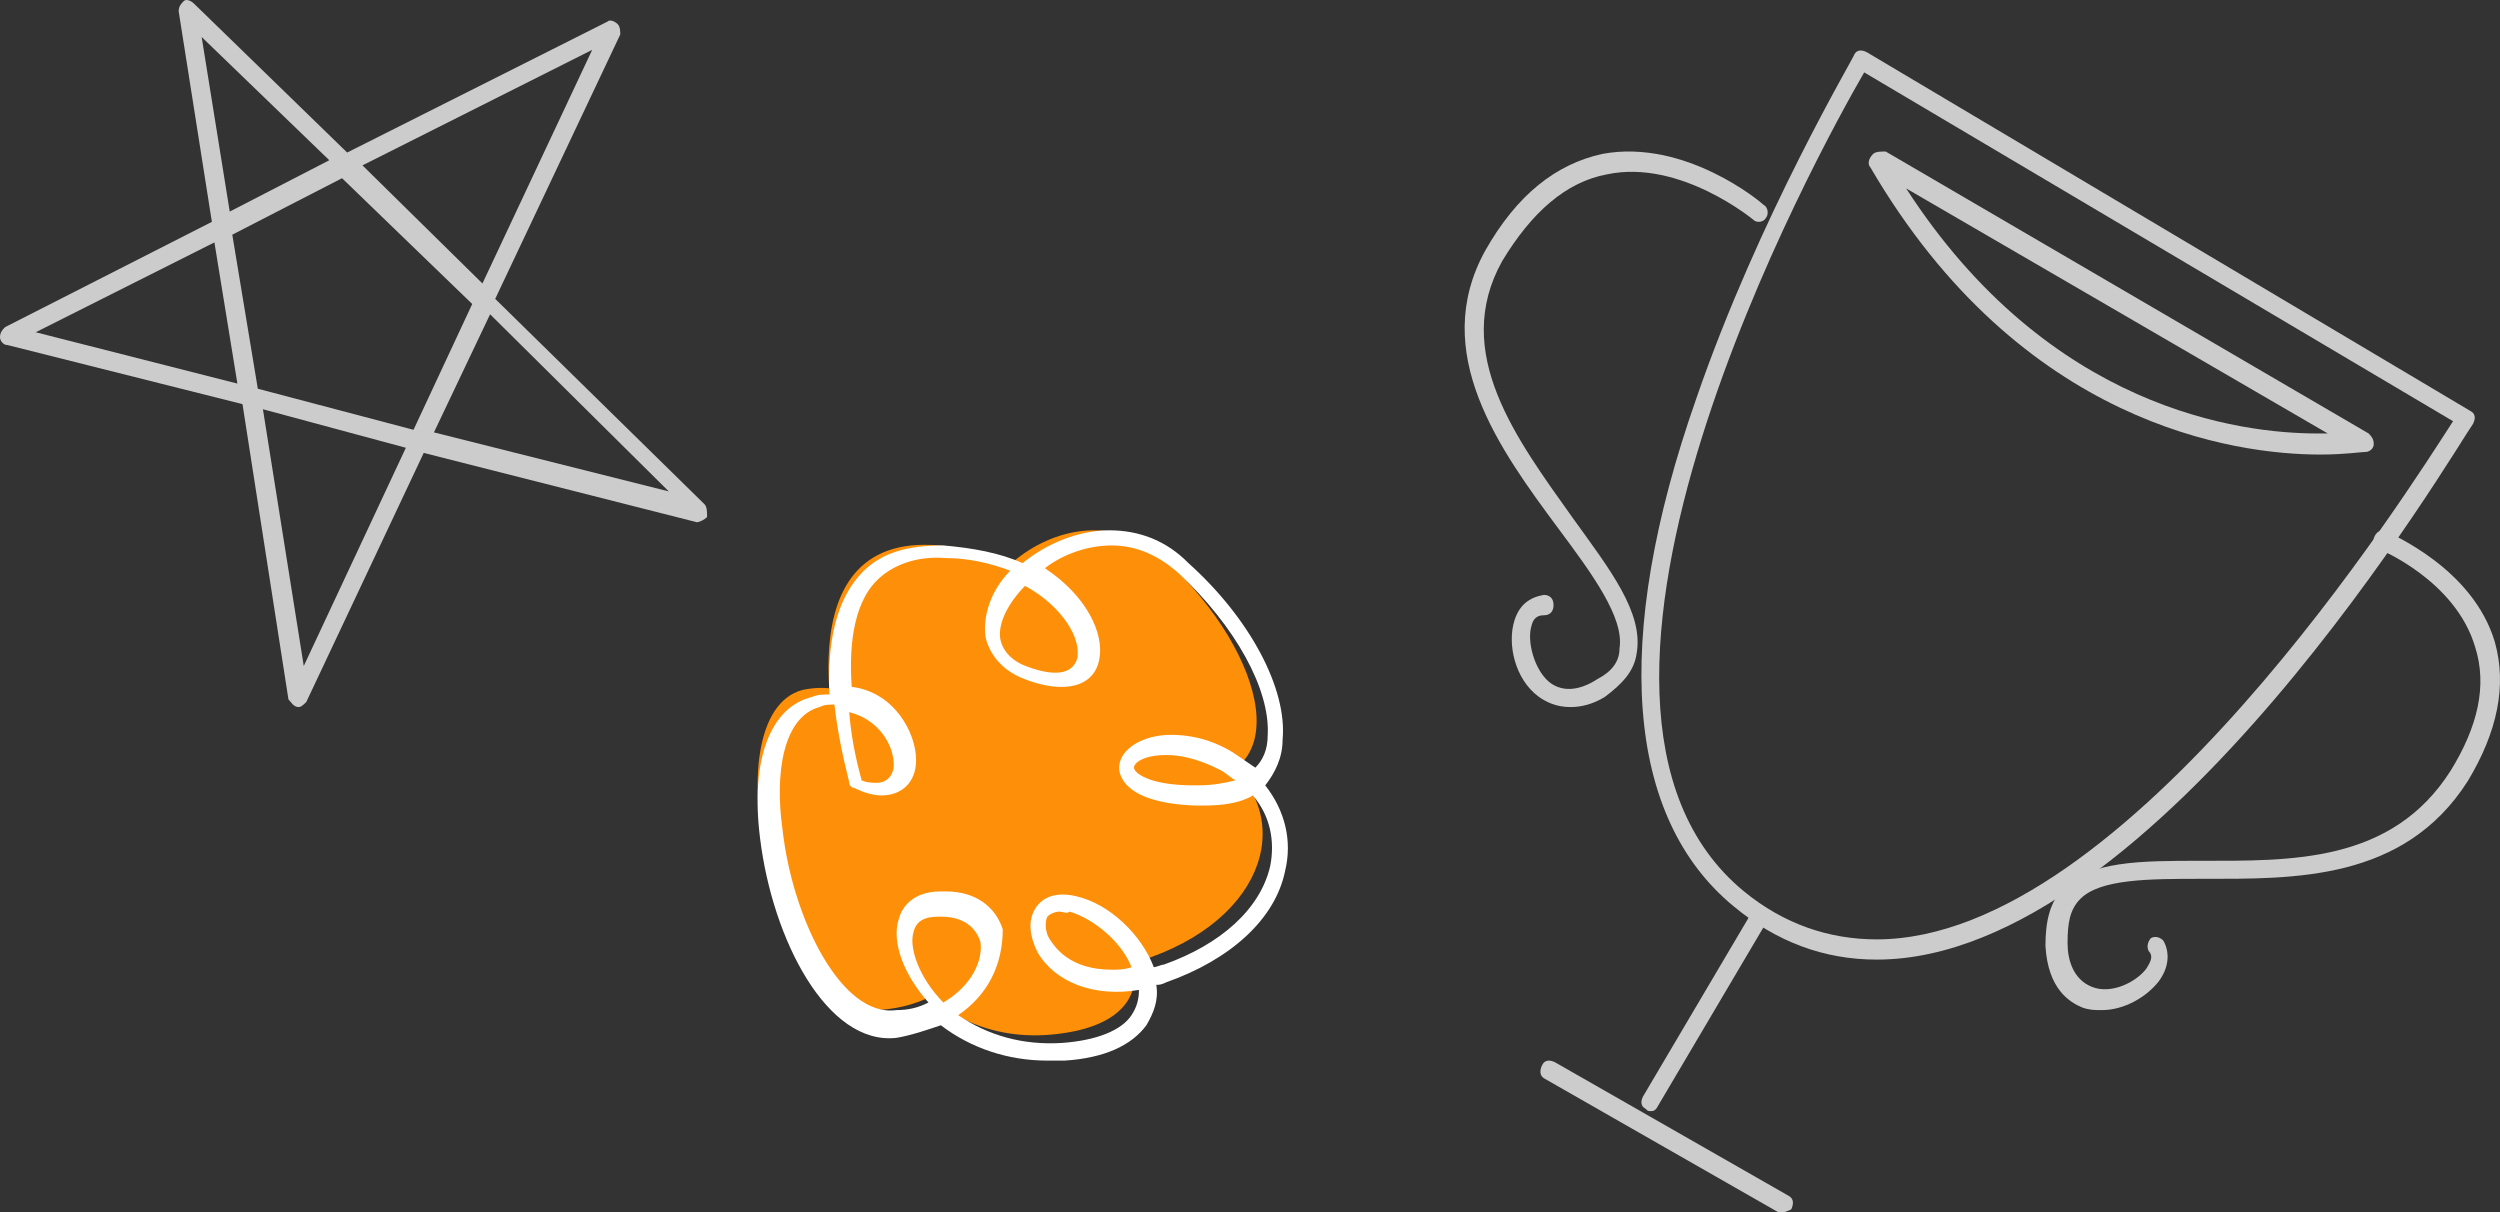 <svg width="297" height="144" viewBox="0 0 297 144" fill="none" xmlns="http://www.w3.org/2000/svg">
<rect x="0" y="0" width="297" height="144" fill="#333333" stroke="none"/>
<path d="M35.48 84C35.48 84 35.177 84 35.48 84C34.874 84 34.57 83.39 34.267 83.085L28.809 48.011L0.91 40.996C0.303 40.996 0 40.386 0 40.081C0 39.471 0.303 39.166 0.606 38.861L25.17 26.356L21.227 1.346C21.227 0.736 21.531 0.431 21.834 0.126C22.137 -0.179 22.744 0.126 23.047 0.431L41.242 18.121L72.173 2.566C72.477 2.261 73.083 2.566 73.386 2.871C73.689 3.176 73.689 3.786 73.689 4.091L58.83 35.506L83.697 59.905C84 60.21 84 60.82 84 61.43C83.697 61.735 83.09 62.04 82.787 62.04L50.339 53.806L36.39 83.39C36.087 83.695 35.783 84 35.48 84ZM31.235 48.62L36.087 79.12L48.217 53.196L31.235 48.62ZM51.552 51.366L79.451 58.38L58.224 37.336L51.552 51.366ZM30.628 46.181L49.126 51.061L56.101 36.116L40.635 21.171L27.596 27.881L30.628 46.181ZM4.245 39.471L28.202 45.571L25.473 28.796L4.245 39.471ZM43.061 19.646L57.314 33.676L70.354 5.921L43.061 19.646ZM23.957 4.396L27.292 25.136L39.119 19.036L23.957 4.396Z" fill="#CCCCCC"/>
<path d="M100.288 92.046C100.288 92.046 91.897 63.851 110.706 64.742C129.514 65.632 132.408 84.033 120.255 78.987C108.101 74.239 126.621 55.244 138.484 66.522C150.638 77.8 154.399 93.53 139.931 92.937C125.174 92.343 133.276 82.846 143.693 89.078C154.11 95.311 151.506 108.37 136.748 113.712C121.991 119.054 117.94 103.918 126.042 105.698C134.144 107.776 141.378 121.428 124.884 122.912C108.391 124.396 100.578 106.589 110.127 105.995C119.676 105.699 117.65 118.757 104.918 119.944C92.186 121.131 84.084 84.923 95.369 81.955C106.944 79.581 109.548 96.201 100.288 92.046Z" fill="#FE8F08"/>
<path d="M124.423 126C119.716 126 115.304 124.5 111.773 121.8C110.008 122.4 108.243 123 106.478 123.3C98.241 124.2 91.769 111.6 90.298 99.6C89.122 90.3 91.475 84 96.476 82.8C97.064 82.5 97.947 82.5 98.535 82.5C98.241 76.2 99.418 71.4 102.066 68.4C104.419 65.7 107.655 64.8 112.068 64.8C115.598 65.1 118.834 65.7 121.481 66.9C124.423 64.5 128.247 63 131.778 63C135.308 63 138.544 64.2 141.191 66.9C148.546 73.5 152.958 81.9 152.37 87.9C152.37 90 151.488 91.8 150.311 93.3C152.664 96.3 153.547 99.9 152.664 103.5C151.488 109.2 146.192 114 138.544 116.7C137.955 117 137.661 117 137.367 117C137.661 118.8 137.073 120.3 136.19 121.8C134.425 124.2 131.189 125.7 126.482 126C125.6 126 125.012 126 124.423 126ZM113.833 120.6C117.363 123 121.481 124.2 126.188 123.9C130.307 123.6 133.249 122.4 134.425 120.6C135.014 119.7 135.308 118.8 135.308 117.6C130.013 118.5 125.306 116.7 123.246 113.1C122.364 111.3 122.07 109.5 122.952 108C123.835 106.5 125.6 105.9 127.953 106.5C131.778 107.4 135.602 111 137.073 114.9C137.367 114.9 137.955 114.6 138.25 114.6C145.016 112.2 149.723 108 150.899 102.9C151.488 99.9 150.899 96.9 148.84 94.5C147.369 95.4 145.31 95.7 142.956 95.7H142.074C133.543 95.4 132.954 92.1 132.954 91.2C132.954 89.1 135.602 87.3 139.132 87.3C140.897 87.3 143.545 87.6 146.487 89.4C147.369 90 148.252 90.6 149.134 91.2C150.017 90.3 150.605 89.1 150.605 87.3C150.899 81.9 146.781 74.4 140.015 68.1C137.661 66 135.014 64.8 132.072 64.8C129.424 64.8 126.482 65.7 124.129 67.5C129.13 70.8 131.189 75.3 130.601 78.3C130.013 81.6 126.482 82.5 121.776 80.7C118.54 79.5 117.363 77.1 117.069 75.6C116.774 73.2 117.657 70.2 120.01 67.8C117.657 66.9 115.009 66.3 112.362 66.3C108.832 66 105.89 67.2 104.125 69C101.183 72 100.889 77.4 101.183 81.6C106.184 82.2 108.832 87 108.832 90.3C108.832 93 107.067 94.5 104.713 94.5C103.831 94.5 102.654 94.2 101.477 93.6C101.183 93.6 100.889 93.3 100.889 93C100.889 92.7 99.712 88.8 99.124 83.7C98.535 83.7 97.947 83.7 97.359 84C92.946 85.2 92.064 92.1 92.946 98.4C94.123 109.2 100.006 120.9 106.478 120C107.949 120 109.126 119.7 110.303 119.1C107.361 115.8 105.89 111.9 106.772 109.2C107.067 108 108.243 105.9 111.773 105.9H112.362C115.892 105.9 118.245 107.7 119.128 110.4C119.128 114.6 117.363 118.2 113.833 120.6ZM111.773 108.9H111.479C109.714 108.9 108.832 109.5 108.537 110.7C107.949 112.5 109.126 116.1 112.068 119.1C115.598 117 116.774 114 116.48 111.9C115.892 110.1 114.421 108.9 111.773 108.9ZM125.894 108.3C125.306 108.3 124.717 108.6 124.423 108.9C124.129 109.5 124.129 110.7 124.717 111.6C125.306 112.5 127.071 115.2 132.072 115.2C132.954 115.2 133.543 115.2 134.425 114.9C133.249 111.9 130.013 109.2 127.071 108.3C126.777 108.6 126.188 108.3 125.894 108.3ZM138.544 89.7C135.896 89.7 134.719 90.6 134.719 91.2C134.719 91.8 136.484 93.3 141.78 93.3H142.368C144.133 93.3 145.604 93 146.781 92.7C146.192 92.4 145.604 91.8 145.016 91.5C142.074 90 140.015 89.7 138.544 89.7ZM102.36 92.7C102.948 93 103.831 93 104.125 93C105.596 93 106.184 91.8 106.184 90.9C106.184 88.5 104.419 85.5 100.889 84.6C101.183 88.5 102.066 91.5 102.36 92.7ZM121.776 69.6C119.716 71.7 118.54 74.1 118.834 75.9C119.128 77.4 120.305 78.6 122.07 79.2C125.306 80.4 127.365 80.1 127.953 78.3C128.542 75.9 126.188 72 121.776 69.6Z" fill="white"/>
<path d="M222.956 114C216.704 114 211.048 111.898 205.988 107.694C193.187 97.184 191.401 76.164 201.523 47.337C208.965 25.716 220.277 6.798 220.277 6.498C220.574 5.897 221.17 5.897 221.765 6.197L293.507 48.838C294.102 49.138 294.102 49.739 293.804 50.339C292.018 52.742 256.296 114 222.956 114ZM221.467 8.6C216.407 17.308 179.792 83.371 207.179 105.892C211.941 109.796 217.3 111.598 222.956 111.598C252.724 111.598 286.362 57.846 291.423 50.039L221.467 8.6Z" fill="#CCCCCC"/>
<path d="M186.594 84C184.852 84 183.692 83.394 182.821 82.789C179.919 80.669 179.049 76.429 179.919 73.703C180.5 71.886 181.66 70.977 183.401 70.675C183.982 70.675 184.562 70.977 184.562 71.886C184.562 72.492 184.272 73.097 183.401 73.097C183.111 73.097 182.241 73.097 181.951 74.309C181.37 76.126 182.241 79.457 183.982 80.972C185.433 82.183 187.464 82.183 189.786 80.669C191.527 79.76 192.398 78.549 192.398 77.034C192.978 73.4 189.205 68.252 185.143 62.8C178.178 53.412 169.762 41.904 176.437 29.79C180.209 23.127 184.852 19.493 190.366 18.281C200.233 16.464 209.229 24.035 209.519 24.338C210.1 24.641 210.1 25.55 209.809 25.852C209.519 26.458 208.649 26.458 208.358 26.155C208.358 26.155 199.653 18.887 190.947 20.704C186.013 21.613 181.951 25.247 178.468 31.001C172.374 41.904 180.209 52.201 186.884 61.589C191.237 67.646 195.3 72.794 194.429 77.64C194.139 79.76 192.688 81.274 190.656 82.789C189.205 83.697 187.754 84 186.594 84Z" fill="#CCCCCC"/>
<path d="M249.71 120C248.835 120 248.251 120 247.376 119.694C245.917 119.083 243.292 117.554 243 112.355C243 109.297 243.583 107.156 245.042 105.627C248.251 102.263 254.377 102.263 261.379 102.263C272.173 102.263 284.133 102.569 291.135 91.56C294.344 86.361 295.511 81.468 294.052 76.881C291.718 68.93 282.675 65.261 282.675 65.261C282.091 64.955 281.8 64.343 282.091 63.732C282.383 63.12 282.966 62.814 283.55 63.12C283.842 63.426 293.76 67.401 296.386 76.27C297.844 81.468 296.678 86.973 293.177 92.783C285.592 104.71 272.464 104.404 261.67 104.404C255.252 104.404 249.418 104.404 247.084 106.85C245.917 108.073 245.626 109.603 245.626 112.049C245.626 113.884 246.209 116.33 248.543 117.248C250.877 118.165 253.794 116.636 254.961 115.107C255.544 114.19 255.836 113.578 255.252 112.966C254.961 112.355 255.252 111.743 255.544 111.437C256.128 111.132 256.711 111.437 257.003 111.743C257.878 113.272 257.586 115.107 256.419 116.636C254.961 118.471 252.335 120 249.71 120Z" fill="#CCCCCC"/>
<path d="M196.069 132C195.777 132 195.777 132 195.484 131.71C194.9 131.419 194.9 130.839 195.192 130.258L208.054 108.481C208.346 107.9 208.931 107.9 209.516 108.191C210.1 108.481 210.1 109.062 209.808 109.642L196.946 131.419C196.654 132 196.361 132 196.069 132Z" fill="#CCCCCC"/>
<path d="M211.861 144C211.549 144 211.549 144 211.238 144L183.516 128.153C182.893 127.829 182.893 127.183 183.205 126.536C183.516 125.889 184.139 125.889 184.762 126.212L212.484 142.06C213.107 142.383 213.107 143.03 212.795 143.677C212.795 143.677 212.172 144 211.861 144Z" fill="#CCCCCC"/>
<path d="M275.625 54C265.608 54 240.109 50.556 222.199 19.878C221.896 19.565 221.896 18.939 222.503 18.313C222.807 18 223.414 18 224.021 18L281.393 51.496C281.696 51.809 282 52.122 282 52.748C282 53.374 281.393 53.687 281.089 53.687C280.482 53.687 278.661 54 275.625 54ZM226.449 22.383C243.448 48.678 266.215 51.496 275.322 51.496C275.625 51.496 275.929 51.496 276.536 51.496L226.449 22.383Z" fill="#CCCCCC"/>
</svg>
